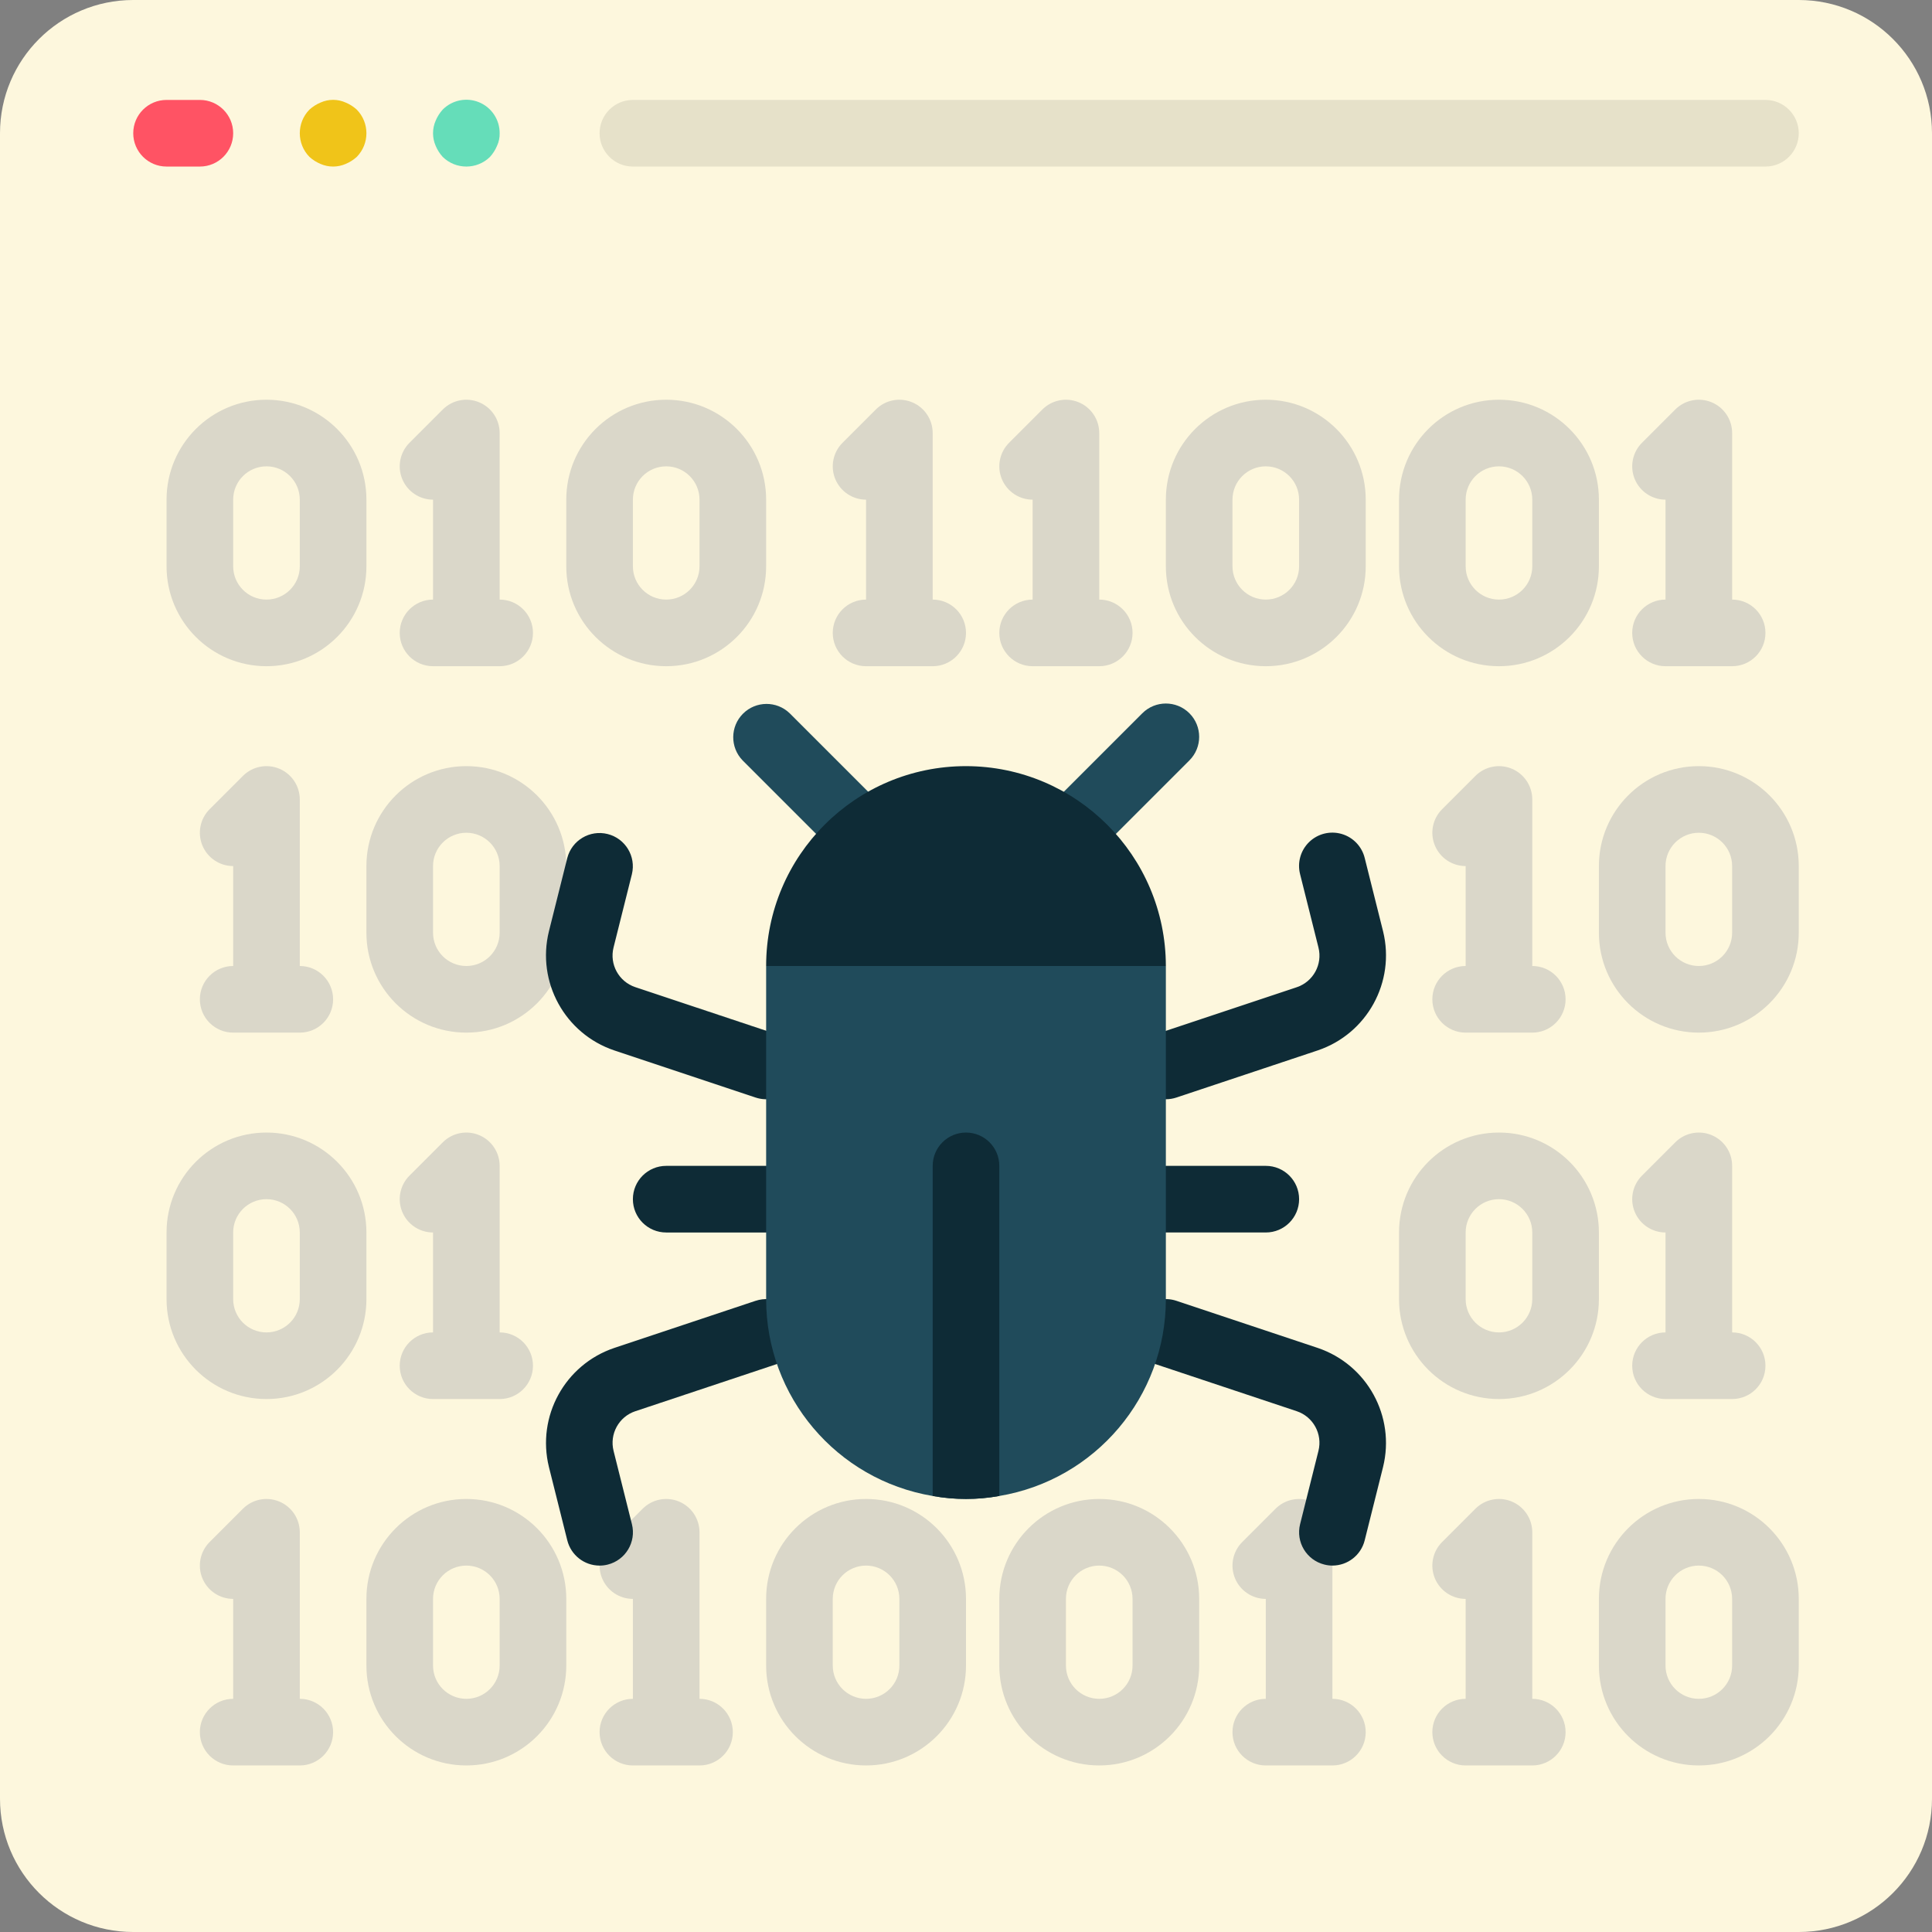 <?xml version="1.0"?>
<svg xmlns="http://www.w3.org/2000/svg" xmlns:xlink="http://www.w3.org/1999/xlink" version="1.1" id="Capa_1" x="0px" y="0px" viewBox="0 0 512 512" style="enable-background:new 0 0 512 512;" xml:space="preserve" width="512" height="512" class=""><rect x="0" y="0" width="512" height="512" fill="#808080" stroke="none"/><g><g>
	<path style="fill:#FDF7DD" d="M512,52.966V476.69c0,19.501-15.809,35.31-35.31,35.31H35.31C15.809,512,0,496.191,0,476.69V52.966   H512z" data-original="#D1D4D1" class="" data-old_color="#D1D4D1"/>
	<path style="fill:#FDF7DD" d="M512,35.31v35.31H0V35.31C0,15.809,15.809,0,35.31,0H476.69C496.191,0,512,15.809,512,35.31z" data-original="#955BA5" class="" data-old_color="#955BA5"/>
	<path style="fill:#FF5364;" d="M52.966,26.483h-8.828c-4.875,0-8.828,3.952-8.828,8.828s3.952,8.828,8.828,8.828h8.828   c4.875,0,8.828-3.952,8.828-8.828S57.841,26.483,52.966,26.483z" data-original="#FF5364" class=""/>
	<path style="fill:#F0C419;" d="M91.63,27.189c-2.131-0.972-4.578-0.972-6.709,0c-1.069,0.448-2.055,1.075-2.913,1.854   c-3.414,3.481-3.414,9.054,0,12.535c0.859,0.779,1.844,1.406,2.913,1.854c2.137,0.941,4.572,0.941,6.709,0   c1.069-0.448,2.055-1.075,2.913-1.854c3.414-3.481,3.414-9.054,0-12.535C93.685,28.264,92.7,27.637,91.63,27.189z" data-original="#F0C419" class=""/>
	<path style="fill:#65DDB9;" d="M117.319,29.043c-0.779,0.859-1.406,1.844-1.854,2.913c-0.942,2.137-0.942,4.572,0,6.709   c0.448,1.069,1.075,2.055,1.854,2.913c3.481,3.414,9.054,3.414,12.535,0c0.779-0.859,1.406-1.844,1.854-2.913   c0.495-1.047,0.737-2.196,0.706-3.354c0.021-3.586-2.13-6.829-5.442-8.204C123.659,25.731,119.844,26.496,117.319,29.043z" data-original="#65DDB9" class=""/>
	<path style="fill:#E6E1C9" d="M467.862,26.483H167.724c-4.875,0-8.828,3.952-8.828,8.828s3.952,8.828,8.828,8.828h300.138   c4.875,0,8.828-3.952,8.828-8.828S472.737,26.483,467.862,26.483z" data-original="#804169" class="" data-old_color="#804169"/>
	<g>
		<path style="fill:#DAD7C9" d="M70.621,176.552c14.626,0,26.483-11.857,26.483-26.483v-17.655    c0-14.626-11.857-26.483-26.483-26.483s-26.483,11.857-26.483,26.483v17.655C44.138,164.695,55.995,176.552,70.621,176.552z     M61.793,132.414c0-4.875,3.952-8.828,8.828-8.828s8.828,3.952,8.828,8.828v17.655c0,4.875-3.952,8.828-8.828,8.828    s-8.828-3.952-8.828-8.828V132.414z" data-original="#46B29D" class="" data-old_color="#46B29D"/>
		<path style="fill:#DAD7C9" d="M123.586,203.034c-14.626,0-26.483,11.857-26.483,26.483v17.655    c0,14.626,11.857,26.483,26.483,26.483s26.483-11.857,26.483-26.483v-17.655C150.069,214.891,138.212,203.034,123.586,203.034z     M132.414,247.172c0,4.875-3.952,8.828-8.828,8.828c-4.875,0-8.828-3.952-8.828-8.828v-17.655c0-4.875,3.952-8.828,8.828-8.828    c4.875,0,8.828,3.952,8.828,8.828V247.172z" data-original="#46B29D" class="" data-old_color="#46B29D"/>
		<path style="fill:#DAD7C9" d="M203.034,132.414c0-14.626-11.857-26.483-26.483-26.483c-14.626,0-26.483,11.857-26.483,26.483    v17.655c0,14.626,11.857,26.483,26.483,26.483c14.626,0,26.483-11.857,26.483-26.483V132.414z M185.379,150.069    c0,4.875-3.952,8.828-8.828,8.828s-8.828-3.952-8.828-8.828v-17.655c0-4.875,3.952-8.828,8.828-8.828s8.828,3.952,8.828,8.828    V150.069z" data-original="#46B29D" class="" data-old_color="#46B29D"/>
		<path style="fill:#DAD7C9" d="M397.241,176.552c14.626,0,26.483-11.857,26.483-26.483v-17.655    c0-14.626-11.857-26.483-26.483-26.483c-14.626,0-26.483,11.857-26.483,26.483v17.655    C370.759,164.695,382.615,176.552,397.241,176.552z M388.414,132.414c0-4.875,3.952-8.828,8.828-8.828    c4.875,0,8.828,3.952,8.828,8.828v17.655c0,4.875-3.952,8.828-8.828,8.828c-4.875,0-8.828-3.952-8.828-8.828V132.414z" data-original="#46B29D" class="" data-old_color="#46B29D"/>
		<path style="fill:#DAD7C9" d="M335.448,105.931c-14.626,0-26.483,11.857-26.483,26.483v17.655    c0,14.626,11.857,26.483,26.483,26.483s26.483-11.857,26.483-26.483v-17.655C361.931,117.788,350.074,105.931,335.448,105.931z     M344.276,150.069c0,4.875-3.952,8.828-8.828,8.828s-8.828-3.952-8.828-8.828v-17.655c0-4.875,3.952-8.828,8.828-8.828    s8.828,3.952,8.828,8.828V150.069z" data-original="#46B29D" class="" data-old_color="#46B29D"/>
		<path style="fill:#DAD7C9" d="M450.207,203.034c-14.626,0-26.483,11.857-26.483,26.483v17.655    c0,14.626,11.857,26.483,26.483,26.483c14.626,0,26.483-11.857,26.483-26.483v-17.655    C476.69,214.891,464.833,203.034,450.207,203.034z M459.034,247.172c0,4.875-3.952,8.828-8.828,8.828    c-4.875,0-8.828-3.952-8.828-8.828v-17.655c0-4.875,3.952-8.828,8.828-8.828c4.875,0,8.828,3.952,8.828,8.828V247.172z" data-original="#46B29D" class="" data-old_color="#46B29D"/>
		<path style="fill:#DAD7C9" d="M105.931,167.724c0,4.875,3.952,8.828,8.828,8.828h17.655c4.875,0,8.828-3.952,8.828-8.828    s-3.952-8.828-8.828-8.828v-44.138c-0.001-3.57-2.152-6.788-5.45-8.154c-3.298-1.366-7.094-0.611-9.619,1.913l-8.828,8.828    c-2.524,2.525-3.279,6.321-1.913,9.619c1.366,3.298,4.584,5.449,8.154,5.45v26.483    C109.883,158.897,105.931,162.849,105.931,167.724z" data-original="#46B29D" class="" data-old_color="#46B29D"/>
		<path style="fill:#DAD7C9" d="M97.103,326.621c0-14.626-11.857-26.483-26.483-26.483s-26.483,11.857-26.483,26.483v17.655    c0,14.626,11.857,26.483,26.483,26.483s26.483-11.857,26.483-26.483V326.621z M79.448,344.276c0,4.875-3.952,8.828-8.828,8.828    s-8.828-3.952-8.828-8.828v-17.655c0-4.875,3.952-8.828,8.828-8.828s8.828,3.952,8.828,8.828V344.276z" data-original="#46B29D" class="" data-old_color="#46B29D"/>
		<path style="fill:#DAD7C9" d="M123.586,397.241c-14.626,0-26.483,11.857-26.483,26.483v17.655    c0,14.626,11.857,26.483,26.483,26.483s26.483-11.857,26.483-26.483v-17.655C150.069,409.098,138.212,397.241,123.586,397.241z     M132.414,441.379c0,4.875-3.952,8.828-8.828,8.828c-4.875,0-8.828-3.952-8.828-8.828v-17.655c0-4.875,3.952-8.828,8.828-8.828    c4.875,0,8.828,3.952,8.828,8.828V441.379z" data-original="#46B29D" class="" data-old_color="#46B29D"/>
		<path style="fill:#DAD7C9" d="M105.931,361.931c0,4.875,3.952,8.828,8.828,8.828h17.655c4.875,0,8.828-3.952,8.828-8.828    s-3.952-8.828-8.828-8.828v-44.138c-0.001-3.57-2.152-6.788-5.45-8.154c-3.298-1.366-7.094-0.611-9.619,1.913l-8.828,8.828    c-2.524,2.525-3.279,6.321-1.913,9.619c1.366,3.298,4.584,5.449,8.154,5.45v26.483    C109.883,353.103,105.931,357.056,105.931,361.931z" data-original="#46B29D" class="" data-old_color="#46B29D"/>
		<path style="fill:#DAD7C9" d="M423.724,326.621c0-14.626-11.857-26.483-26.483-26.483c-14.626,0-26.483,11.857-26.483,26.483    v17.655c0,14.626,11.857,26.483,26.483,26.483c14.626,0,26.483-11.857,26.483-26.483V326.621z M406.069,344.276    c0,4.875-3.952,8.828-8.828,8.828c-4.875,0-8.828-3.952-8.828-8.828v-17.655c0-4.875,3.952-8.828,8.828-8.828    c4.875,0,8.828,3.952,8.828,8.828V344.276z" data-original="#46B29D" class="" data-old_color="#46B29D"/>
		<path style="fill:#DAD7C9" d="M432.552,361.931c0,4.875,3.952,8.828,8.828,8.828h17.655c4.875,0,8.828-3.952,8.828-8.828    s-3.952-8.828-8.828-8.828v-44.138c-0.001-3.57-2.152-6.788-5.45-8.154c-3.298-1.366-7.094-0.611-9.619,1.913l-8.828,8.828    c-2.524,2.525-3.279,6.321-1.913,9.619c1.366,3.298,4.584,5.449,8.154,5.45v26.483    C436.504,353.103,432.552,357.056,432.552,361.931z" data-original="#46B29D" class="" data-old_color="#46B29D"/>
		<path style="fill:#DAD7C9" d="M52.966,264.828c0,4.875,3.952,8.828,8.828,8.828h17.655c4.875,0,8.828-3.952,8.828-8.828    S84.324,256,79.448,256v-44.138c-0.001-3.57-2.152-6.788-5.45-8.154c-3.298-1.366-7.094-0.611-9.619,1.913l-8.828,8.828    c-2.524,2.525-3.279,6.321-1.913,9.619c1.366,3.298,4.584,5.449,8.154,5.45V256C56.918,256,52.966,259.952,52.966,264.828z" data-original="#46B29D" class="" data-old_color="#46B29D"/>
		<path style="fill:#DAD7C9" d="M379.586,264.828c0,4.875,3.952,8.828,8.828,8.828h17.655c4.875,0,8.828-3.952,8.828-8.828    S410.944,256,406.069,256v-44.138c-0.001-3.57-2.152-6.788-5.45-8.154c-3.298-1.366-7.094-0.611-9.619,1.913l-8.828,8.828    c-2.524,2.525-3.279,6.321-1.913,9.619c1.366,3.298,4.584,5.449,8.154,5.45V256C383.538,256,379.586,259.952,379.586,264.828z" data-original="#46B29D" class="" data-old_color="#46B29D"/>
		<path style="fill:#DAD7C9" d="M450.207,397.241c-14.626,0-26.483,11.857-26.483,26.483v17.655    c0,14.626,11.857,26.483,26.483,26.483c14.626,0,26.483-11.857,26.483-26.483v-17.655    C476.69,409.098,464.833,397.241,450.207,397.241z M459.034,441.379c0,4.875-3.952,8.828-8.828,8.828    c-4.875,0-8.828-3.952-8.828-8.828v-17.655c0-4.875,3.952-8.828,8.828-8.828c4.875,0,8.828,3.952,8.828,8.828V441.379z" data-original="#46B29D" class="" data-old_color="#46B29D"/>
		<path style="fill:#DAD7C9" d="M291.31,397.241c-14.626,0-26.483,11.857-26.483,26.483v17.655    c0,14.626,11.857,26.483,26.483,26.483s26.483-11.857,26.483-26.483v-17.655C317.793,409.098,305.936,397.241,291.31,397.241z     M300.138,441.379c0,4.875-3.952,8.828-8.828,8.828s-8.828-3.952-8.828-8.828v-17.655c0-4.875,3.952-8.828,8.828-8.828    s8.828,3.952,8.828,8.828V441.379z" data-original="#46B29D" class="" data-old_color="#46B29D"/>
		<path style="fill:#DAD7C9" d="M229.517,397.241c-14.626,0-26.483,11.857-26.483,26.483v17.655    c0,14.626,11.857,26.483,26.483,26.483S256,456.005,256,441.379v-17.655C256,409.098,244.143,397.241,229.517,397.241z     M238.345,441.379c0,4.875-3.952,8.828-8.828,8.828s-8.828-3.952-8.828-8.828v-17.655c0-4.875,3.952-8.828,8.828-8.828    s8.828,3.952,8.828,8.828V441.379z" data-original="#46B29D" class="" data-old_color="#46B29D"/>
		<path style="fill:#DAD7C9" d="M406.069,450.207v-44.138c-0.001-3.57-2.152-6.788-5.45-8.154    c-3.298-1.366-7.094-0.611-9.619,1.913l-8.828,8.828c-2.524,2.525-3.279,6.321-1.913,9.619c1.366,3.298,4.584,5.449,8.154,5.45    v26.483c-4.875,0-8.828,3.952-8.828,8.828s3.952,8.828,8.828,8.828h17.655c4.875,0,8.828-3.952,8.828-8.828    S410.944,450.207,406.069,450.207z" data-original="#46B29D" class="" data-old_color="#46B29D"/>
		<path style="fill:#DAD7C9" d="M79.448,450.207v-44.138c-0.001-3.57-2.152-6.788-5.45-8.154c-3.298-1.366-7.094-0.611-9.619,1.913    l-8.828,8.828c-2.524,2.525-3.279,6.321-1.913,9.619c1.366,3.298,4.584,5.449,8.154,5.45v26.483c-4.875,0-8.828,3.952-8.828,8.828    s3.952,8.828,8.828,8.828h17.655c4.875,0,8.828-3.952,8.828-8.828S84.324,450.207,79.448,450.207z" data-original="#46B29D" class="" data-old_color="#46B29D"/>
		<path style="fill:#DAD7C9" d="M185.379,450.207v-44.138c-0.001-3.57-2.152-6.788-5.45-8.154    c-3.298-1.366-7.094-0.611-9.619,1.913l-8.828,8.828c-2.524,2.525-3.279,6.321-1.913,9.619c1.366,3.298,4.584,5.449,8.154,5.45    v26.483c-4.875,0-8.828,3.952-8.828,8.828s3.952,8.828,8.828,8.828h17.655c4.875,0,8.828-3.952,8.828-8.828    S190.255,450.207,185.379,450.207z" data-original="#46B29D" class="" data-old_color="#46B29D"/>
		<path style="fill:#DAD7C9" d="M353.103,450.207v-44.138c-0.001-3.57-2.152-6.788-5.45-8.154    c-3.298-1.366-7.094-0.611-9.619,1.913l-8.828,8.828c-2.524,2.525-3.279,6.321-1.913,9.619c1.366,3.298,4.584,5.449,8.154,5.45    v26.483c-4.875,0-8.828,3.952-8.828,8.828s3.952,8.828,8.828,8.828h17.655c4.875,0,8.828-3.952,8.828-8.828    S357.979,450.207,353.103,450.207z" data-original="#46B29D" class="" data-old_color="#46B29D"/>
		<path style="fill:#DAD7C9" d="M432.552,167.724c0,4.875,3.952,8.828,8.828,8.828h17.655c4.875,0,8.828-3.952,8.828-8.828    s-3.952-8.828-8.828-8.828v-44.138c-0.001-3.57-2.152-6.788-5.45-8.154c-3.298-1.366-7.094-0.611-9.619,1.913l-8.828,8.828    c-2.524,2.525-3.279,6.321-1.913,9.619c1.366,3.298,4.584,5.449,8.154,5.45v26.483    C436.504,158.897,432.552,162.849,432.552,167.724z" data-original="#46B29D" class="" data-old_color="#46B29D"/>
		<path style="fill:#DAD7C9" d="M264.828,167.724c0,4.875,3.952,8.828,8.828,8.828h17.655c4.875,0,8.828-3.952,8.828-8.828    s-3.952-8.828-8.828-8.828v-44.138c-0.001-3.57-2.152-6.788-5.45-8.154c-3.298-1.366-7.094-0.611-9.619,1.913l-8.828,8.828    c-2.524,2.525-3.279,6.321-1.913,9.619c1.366,3.298,4.584,5.449,8.154,5.45v26.483    C268.78,158.897,264.828,162.849,264.828,167.724z" data-original="#46B29D" class="" data-old_color="#46B29D"/>
		<path style="fill:#DAD7C9" d="M247.172,158.897v-44.138c-0.001-3.57-2.152-6.788-5.45-8.154    c-3.298-1.366-7.094-0.611-9.619,1.913l-8.828,8.828c-2.524,2.525-3.279,6.321-1.913,9.619c1.366,3.298,4.584,5.449,8.154,5.45    v26.483c-4.875,0-8.828,3.952-8.828,8.828s3.952,8.828,8.828,8.828h17.655c4.875,0,8.828-3.952,8.828-8.828    S252.048,158.897,247.172,158.897z" data-original="#46B29D" class="" data-old_color="#46B29D"/>
	</g>
	<g>
		<path style="fill:#204B5B" d="M209.276,189.025c-3.464-3.345-8.97-3.298-12.375,0.108c-3.405,3.405-3.453,8.911-0.108,12.375    l25.423,25.423c3.464,3.345,8.97,3.298,12.375-0.108c3.405-3.405,3.453-8.911,0.108-12.375L209.276,189.025z" data-original="#7D6599" class="active-path" data-old_color="#7D6599"/>
		<path style="fill:#204B5B" d="M315.207,189.025c-3.447-3.446-9.035-3.446-12.482,0l-25.423,25.423    c-2.295,2.216-3.215,5.499-2.407,8.585c0.808,3.086,3.218,5.497,6.305,6.305s6.368-0.112,8.585-2.407l25.423-25.423    C318.653,198.06,318.653,192.472,315.207,189.025z" data-original="#7D6599" class="active-path" data-old_color="#7D6599"/>
	</g>
	<g>
		<path style="fill:#0E2B36" d="M162.781,278.369l37.464,12.491c2.996,0.997,6.296,0.319,8.657-1.777    c2.361-2.096,3.424-5.293,2.79-8.386s-2.872-5.612-5.868-6.609l-37.455-12.482c-4.375-1.458-6.891-6.039-5.773-10.514    l4.864-19.421c1.145-4.714-1.728-9.468-6.433-10.647c-4.705-1.179-9.48,1.66-10.693,6.357l-4.864,19.421    C142.159,260.224,149.683,273.944,162.781,278.369z" data-original="#3D324C" class="" data-old_color="#3D324C"/>
		<path style="fill:#0E2B36" d="M200.245,344.726l-37.455,12.491c-13.092,4.421-20.619,18.131-17.32,31.55l4.864,19.421    c0.974,3.938,4.506,6.706,8.563,6.709c0.726,0.003,1.45-0.086,2.154-0.265c4.729-1.185,7.602-5.979,6.418-10.708l-4.864-19.421    c-1.123-4.477,1.394-9.064,5.773-10.522l37.455-12.482c4.632-1.541,7.137-6.544,5.597-11.176    c-1.541-4.632-6.544-7.137-11.176-5.597H200.245z" data-original="#3D324C" class="" data-old_color="#3D324C"/>
		<path style="fill:#0E2B36" d="M203.034,308.966h-26.483c-4.875,0-8.828,3.952-8.828,8.828s3.952,8.828,8.828,8.828h26.483    c4.875,0,8.828-3.952,8.828-8.828S207.91,308.966,203.034,308.966z" data-original="#3D324C" class="" data-old_color="#3D324C"/>
		<path style="fill:#0E2B36" d="M308.966,291.31c0.948,0.001,1.89-0.151,2.79-0.45l37.455-12.491    c13.092-4.421,20.619-18.131,17.32-31.55l-4.864-19.421c-0.748-3.079-3.089-5.521-6.134-6.399    c-3.045-0.877-6.327-0.055-8.598,2.154c-2.272,2.209-3.185,5.467-2.393,8.535l4.864,19.421c1.123,4.477-1.394,9.064-5.773,10.522    l-37.455,12.482c-4.097,1.376-6.596,5.516-5.904,9.782C300.964,288.163,304.643,291.301,308.966,291.31z" data-original="#3D324C" class="" data-old_color="#3D324C"/>
		<path style="fill:#0E2B36" d="M349.219,357.217l-37.464-12.491c-2.996-0.997-6.296-0.319-8.657,1.777    c-2.361,2.096-3.424,5.293-2.79,8.386c0.635,3.093,2.872,5.612,5.868,6.609l37.455,12.482c4.375,1.458,6.891,6.039,5.773,10.514    l-4.864,19.421c-1.185,4.729,1.689,9.523,6.418,10.708c0.701,0.181,1.421,0.273,2.145,0.274c4.046-0.004,7.571-2.758,8.554-6.682    l4.864-19.421C369.838,375.371,362.317,361.646,349.219,357.217z" data-original="#3D324C" class="" data-old_color="#3D324C"/>
		<path style="fill:#0E2B36" d="M308.966,326.621h26.483c4.875,0,8.828-3.952,8.828-8.828s-3.952-8.828-8.828-8.828h-26.483    c-4.875,0-8.828,3.952-8.828,8.828S304.09,326.621,308.966,326.621z" data-original="#3D324C" class="" data-old_color="#3D324C"/>
	</g>
	<path style="fill:#204B5B" d="M308.966,256v88.276c0.01,25.839-18.655,47.901-44.138,52.171c-5.837,1.059-11.818,1.059-17.655,0   c-25.483-4.27-44.148-26.332-44.138-52.171V256H308.966z" data-original="#7D6599" class="active-path" data-old_color="#7D6599"/>
	<g>
		<path style="fill:#0E2B36" d="M308.966,256H203.034c0-29.252,23.713-52.966,52.966-52.966    C285.234,203.078,308.922,226.766,308.966,256z" data-original="#3D324C" class="" data-old_color="#3D324C"/>
		<path style="fill:#0E2B36" d="M264.828,308.966v87.481c-5.837,1.059-11.818,1.059-17.655,0v-87.481    c0-4.875,3.952-8.828,8.828-8.828S264.828,304.09,264.828,308.966z" data-original="#3D324C" class="" data-old_color="#3D324C"/>
	</g>
</g></g> </svg>
